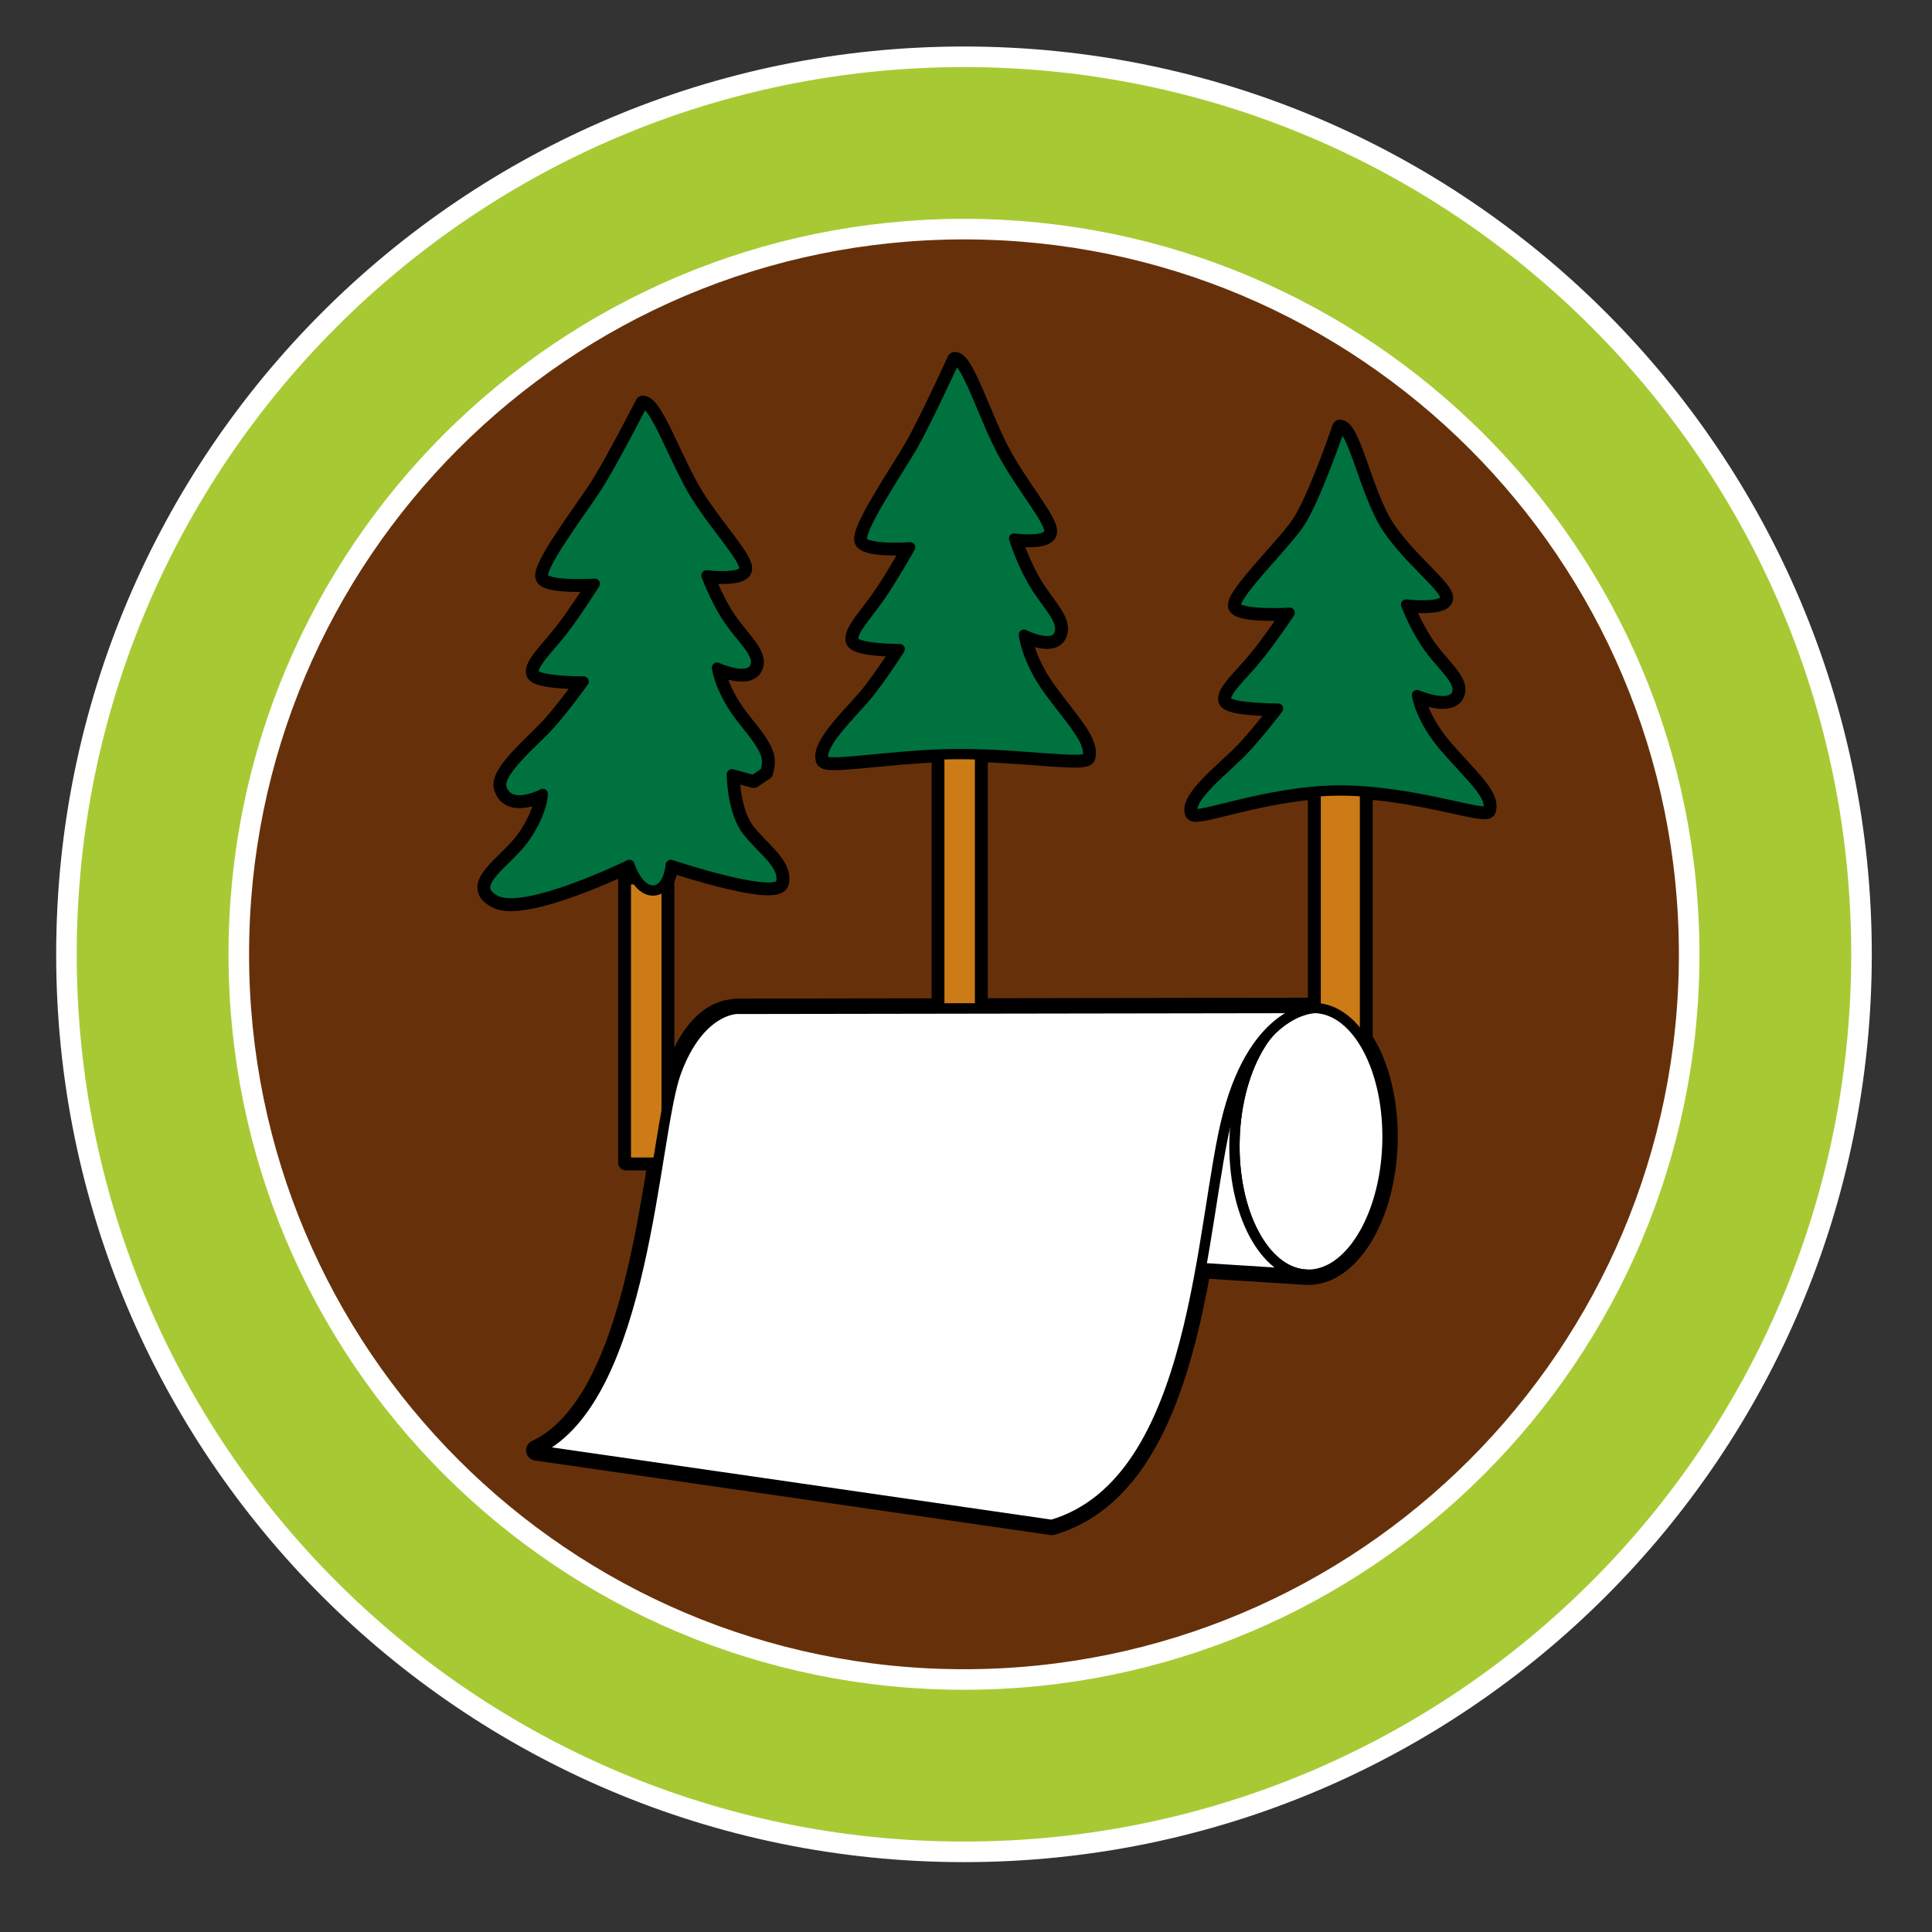 <?xml version="1.0" encoding="iso-8859-1"?>
<!-- Generator: Adobe Illustrator 23.0.6, SVG Export Plug-In . SVG Version: 6.00 Build 0)  -->
<svg version="1.1" id="Layer_2" xmlns="http://www.w3.org/2000/svg" xmlns:xlink="http://www.w3.org/1999/xlink" x="0px" y="0px"
	 viewBox="0 0 71.75 71.75" style="enable-background:new 0 0 71.75 71.75;" xml:space="preserve">
<rect x="0" y="0" width="71.75" height="71.75" fill="#333333" stroke="none"/>
<path style="fill:#66310A;" d="M65.383,35.226c0,16.557-13.421,29.978-29.978,29.978c-16.556,0-29.977-13.421-29.977-29.978
	c0-16.556,13.421-29.977,29.977-29.977C51.962,5.248,65.383,18.67,65.383,35.226z"/>
<g>
	<g>
		<path style="fill:#FFFFFF;" d="M38.026,23.573c0,0,1.063,0.541,1.305,0c0.242-0.54-0.51-1.14-1.015-2.054
			c-0.421-0.76-0.654-1.516-0.654-1.516s1.208,0.163,1.305-0.216c0.095-0.378-0.941-1.567-1.667-2.864s-1.402-3.567-1.837-3.567
			c0,0-1.063,2.324-1.595,3.244c-0.532,0.918-2.08,3.189-1.837,3.513c0.242,0.325,1.769,0.214,1.769,0.214s-0.609,1.083-1.092,1.786
			c-0.483,0.703-1.113,1.352-1.016,1.676c0.097,0.324,1.722,0.318,1.722,0.318s-0.593,0.935-1.141,1.628
			c-0.549,0.692-1.886,1.892-1.692,2.486c0.086,0.268,2.138-0.116,4.303-0.198v10.689h1.515V28.017
			c2.098,0.065,3.933,0.36,3.997,0.096c0.145-0.594-0.628-1.351-1.451-2.486C38.121,24.492,38.026,23.573,38.026,23.573z
			 M27.182,28.755l0.805,0.22l0.439-0.293c0.156-0.571,0.073-0.821-0.811-1.911c-0.883-1.091-0.986-1.974-0.986-1.974
			s1.142,0.519,1.402,0c0.26-0.52-0.547-1.095-1.09-1.973c-0.453-0.731-0.702-1.456-0.702-1.456s1.298,0.157,1.401-0.207
			c0.104-0.364-1.01-1.505-1.791-2.752c-0.78-1.246-1.506-3.428-1.973-3.428c0,0-1.143,2.233-1.714,3.117
			c-0.572,0.883-2.234,3.064-1.974,3.376c0.26,0.312,1.901,0.206,1.901,0.206s-0.654,1.042-1.173,1.716
			c-0.52,0.675-1.196,1.298-1.091,1.61c0.104,0.312,1.85,0.305,1.85,0.305s-0.636,0.899-1.226,1.564
			c-0.589,0.666-2.026,1.818-1.818,2.389l0.062,0.15c0.367,0.658,1.464,0.073,1.464,0.073s0,0.659-0.659,1.611
			c-0.659,0.951-2.195,1.756-1.098,2.341c1.098,0.586,4.976-1.317,4.976-1.317s0.089,0.277,0.26,0.533h-0.393v10.523h1.514V32.695
			c0.129-0.266,0.156-0.574,0.156-0.574s3.952,1.317,4.099,0.659c0.146-0.659-0.659-1.171-1.245-1.902
			C27.182,30.146,27.182,28.755,27.182,28.755z M53.652,27.748c-0.92-1.069-1.028-1.935-1.028-1.935s1.189,0.509,1.461,0
			c0.27-0.509-0.571-1.073-1.137-1.934c-0.471-0.716-0.73-1.427-0.73-1.427s0.083,0.009,0.208,0.018
			c0.383,0.026,1.169,0.047,1.25-0.222c0.106-0.356-1.347-1.423-2.161-2.645c-0.812-1.222-1.267-3.73-1.754-3.73
			c0,0-0.927,2.72-1.523,3.585c-0.593,0.866-2.595,2.79-2.324,3.096c0.271,0.305,1.98,0.202,1.98,0.202s-0.68,1.02-1.223,1.682
			c-0.54,0.662-1.245,1.273-1.136,1.578c0.109,0.305,1.926,0.299,1.926,0.299s-0.663,0.881-1.277,1.534
			c-0.614,0.652-2.11,1.781-1.893,2.342c0.093,0.246,2.224-0.598,4.567-0.792v10.111h1.833V29.394
			c2.379,0.178,4.509,0.945,4.581,0.695C55.437,29.53,54.573,28.817,53.652,27.748z"/>
	</g>
	<g>
		<path style="fill:none;stroke:#000000;stroke-width:0.573;stroke-linecap:round;stroke-linejoin:round;" d="M38.026,23.573
			c0,0,1.063,0.541,1.305,0c0.242-0.54-0.51-1.14-1.015-2.054c-0.421-0.76-0.654-1.516-0.654-1.516s1.208,0.163,1.305-0.216
			c0.095-0.378-0.941-1.567-1.667-2.864s-1.402-3.567-1.837-3.567c0,0-1.063,2.324-1.595,3.244c-0.532,0.918-2.08,3.189-1.837,3.513
			c0.242,0.325,1.769,0.214,1.769,0.214s-0.609,1.083-1.092,1.786c-0.483,0.703-1.113,1.352-1.016,1.676
			c0.097,0.324,1.722,0.318,1.722,0.318s-0.593,0.935-1.141,1.628c-0.549,0.692-1.886,1.892-1.692,2.486
			c0.086,0.268,2.138-0.116,4.303-0.198v10.689h1.515V28.017c2.098,0.065,3.933,0.36,3.997,0.096
			c0.145-0.594-0.628-1.351-1.451-2.486C38.121,24.492,38.026,23.573,38.026,23.573z M27.182,28.755l0.805,0.22l0.439-0.293
			c0.156-0.571,0.073-0.821-0.811-1.911c-0.883-1.091-0.986-1.974-0.986-1.974s1.142,0.519,1.402,0
			c0.26-0.52-0.547-1.095-1.09-1.973c-0.453-0.731-0.702-1.456-0.702-1.456s1.298,0.157,1.401-0.207
			c0.104-0.364-1.01-1.505-1.791-2.752c-0.78-1.246-1.506-3.428-1.973-3.428c0,0-1.143,2.233-1.714,3.117
			c-0.572,0.883-2.234,3.064-1.974,3.376c0.26,0.312,1.901,0.206,1.901,0.206s-0.654,1.042-1.173,1.716
			c-0.52,0.675-1.196,1.298-1.091,1.61c0.104,0.312,1.85,0.305,1.85,0.305s-0.636,0.899-1.226,1.564
			c-0.589,0.666-2.026,1.818-1.818,2.389l0.062,0.15c0.367,0.658,1.464,0.073,1.464,0.073s0,0.659-0.659,1.611
			c-0.659,0.951-2.195,1.756-1.098,2.341c1.098,0.586,4.976-1.317,4.976-1.317s0.089,0.277,0.26,0.533h-0.393v10.523h1.514V32.695
			c0.129-0.266,0.156-0.574,0.156-0.574s3.952,1.317,4.099,0.659c0.146-0.659-0.659-1.171-1.245-1.902
			C27.182,30.146,27.182,28.755,27.182,28.755z M53.652,27.748c-0.92-1.069-1.028-1.935-1.028-1.935s1.189,0.509,1.461,0
			c0.27-0.509-0.571-1.073-1.137-1.934c-0.471-0.716-0.73-1.427-0.73-1.427s0.083,0.009,0.208,0.018
			c0.383,0.026,1.169,0.047,1.25-0.222c0.106-0.356-1.347-1.423-2.161-2.645c-0.812-1.222-1.267-3.73-1.754-3.73
			c0,0-0.927,2.72-1.523,3.585c-0.593,0.866-2.595,2.79-2.324,3.096c0.271,0.305,1.98,0.202,1.98,0.202s-0.68,1.02-1.223,1.682
			c-0.54,0.662-1.245,1.273-1.136,1.578c0.109,0.305,1.926,0.299,1.926,0.299s-0.663,0.881-1.277,1.534
			c-0.614,0.652-2.11,1.781-1.893,2.342c0.093,0.246,2.224-0.598,4.567-0.792v10.111h1.833V29.394
			c2.379,0.178,4.509,0.945,4.581,0.695C55.437,29.53,54.573,28.817,53.652,27.748z"/>
	</g>
</g>
<path style="fill:#FFFFFF;stroke:#000000;stroke-width:0.764;stroke-linecap:round;stroke-linejoin:round;" d="M48.838,37.435
	L27.36,37.468c0,0-0.072,0.004-0.176,0.025c-0.986,0.095-1.836,1.195-2.201,2.739c-0.773,2.903-1.177,11.803-5.064,13.629
	l19.144,2.768c3.537-1.046,4.797-5.475,5.531-9.539l3.941,0.247c1.565,0.048,2.905-2.131,2.989-4.866
	C51.607,39.738,50.405,37.483,48.838,37.435z"/>
<rect x="34.882" y="26.834" style="fill:#CC7B16;stroke:#000000;stroke-width:0.382;stroke-linecap:round;stroke-linejoin:round;" width="1.515" height="11.879"/>
<path style="fill:#00723F;stroke:#000000;stroke-width:0.382;stroke-linecap:round;stroke-linejoin:round;" d="M35.462,28.006
	c2.458-0.022,4.858,0.41,4.932,0.107c0.145-0.594-0.628-1.351-1.451-2.486c-0.823-1.135-0.917-2.055-0.917-2.055
	s1.063,0.541,1.305,0c0.242-0.54-0.51-1.14-1.015-2.054c-0.421-0.76-0.654-1.516-0.654-1.516s1.208,0.163,1.305-0.216
	c0.095-0.378-0.941-1.567-1.667-2.864s-1.402-3.567-1.837-3.567c0,0-1.063,2.324-1.595,3.244c-0.532,0.918-2.08,3.189-1.837,3.513
	c0.242,0.325,1.769,0.214,1.769,0.214s-0.609,1.083-1.092,1.786c-0.483,0.703-1.113,1.352-1.016,1.676
	c0.097,0.324,1.722,0.318,1.722,0.318s-0.593,0.935-1.141,1.628c-0.549,0.692-1.886,1.892-1.692,2.486
	C30.673,28.514,33.098,28.027,35.462,28.006z"/>
<rect x="23.243" y="32.654" style="fill:#CC7B16;stroke:#000000;stroke-width:0.382;stroke-linecap:round;stroke-linejoin:round;" width="1.514" height="10.523"/>
<path style="fill:#00723F;stroke:#000000;stroke-width:0.382;stroke-linecap:round;stroke-linejoin:round;" d="M18.63,29.263
	c-0.208-0.571,1.229-1.724,1.818-2.389c0.59-0.665,1.226-1.564,1.226-1.564s-1.745,0.006-1.85-0.305
	c-0.104-0.312,0.571-0.935,1.091-1.61c0.519-0.675,1.173-1.716,1.173-1.716s-1.641,0.106-1.901-0.206
	c-0.26-0.312,1.402-2.493,1.974-3.376c0.571-0.883,1.714-3.117,1.714-3.117c0.467,0,1.193,2.182,1.973,3.428
	c0.78,1.247,1.894,2.388,1.791,2.752c-0.103,0.364-1.401,0.207-1.401,0.207s0.25,0.726,0.702,1.456
	c0.543,0.878,1.351,1.454,1.09,1.973c-0.26,0.519-1.402,0-1.402,0s0.103,0.883,0.986,1.974c0.883,1.09,0.967,1.34,0.811,1.911
	l-0.439,0.293l-0.805-0.22c0,0,0,1.391,0.585,2.123c0.586,0.732,1.391,1.244,1.245,1.902c-0.147,0.659-4.099-0.659-4.099-0.659
	s-0.072,0.951-0.658,0.951c-0.587,0-0.879-0.951-0.879-0.951s-3.878,1.903-4.976,1.317c-1.097-0.585,0.439-1.39,1.098-2.341
	c0.659-0.952,0.659-1.611,0.659-1.611s-1.097,0.585-1.464-0.073"/>
<rect x="48.86" y="28.588" style="fill:#CC7B16;stroke:#000000;stroke-width:0.382;stroke-linecap:round;stroke-linejoin:round;" width="1.833" height="10.922"/>
<path style="fill:#00723F;stroke:#000000;stroke-width:0.382;stroke-linecap:round;stroke-linejoin:round;" d="M49.688,29.358
	c2.75-0.02,5.505,1.016,5.587,0.731c0.163-0.56-0.702-1.273-1.622-2.341c-0.92-1.069-1.028-1.935-1.028-1.935s1.189,0.509,1.461,0
	c0.27-0.509-0.571-1.073-1.137-1.934c-0.471-0.716-0.73-1.427-0.73-1.427s1.352,0.153,1.459-0.204
	c0.106-0.356-1.347-1.423-2.161-2.645c-0.812-1.222-1.267-3.73-1.754-3.73c0,0-0.927,2.72-1.523,3.585
	c-0.593,0.866-2.595,2.79-2.324,3.096c0.271,0.305,1.98,0.202,1.98,0.202s-0.68,1.02-1.223,1.682
	c-0.54,0.662-1.245,1.273-1.136,1.578c0.109,0.305,1.926,0.299,1.926,0.299s-0.663,0.881-1.277,1.534
	c-0.614,0.652-2.11,1.781-1.893,2.342C44.397,30.466,47.043,29.378,49.688,29.358z"/>
<path style="fill:#FFFFFF;stroke:#000000;stroke-width:0.382;stroke-linecap:round;stroke-linejoin:round;" d="M51.525,42.472
	c-0.084,2.735-1.423,4.914-2.989,4.866c-1.569-0.048-2.771-2.305-2.687-5.039c0.083-2.735,1.422-4.913,2.989-4.864
	C50.405,37.483,51.607,39.738,51.525,42.472z"/>
<path style="fill:#FFFFFF;stroke:#000000;stroke-width:0.382;stroke-linecap:round;stroke-linejoin:round;" d="M48.536,47.338
	c-1.569-0.048-2.771-2.305-2.687-5.039c0.083-2.735,1.422-4.913,2.989-4.864L27.36,37.468c-1.349-0.041-2.5,1.834-2.572,4.186
	c-0.072,2.354,0.962,4.294,2.311,4.335L48.536,47.338z"/>
<path style="fill:#FFFFFF;stroke:#000000;stroke-width:0.382;stroke-linecap:round;stroke-linejoin:round;" d="M39.063,56.63
	c5.469-1.618,5.501-11.33,6.548-15.263c1.044-3.933,3.227-3.932,3.227-3.932L27.36,37.468c0,0-1.388-0.007-2.253,2.346
	c-0.865,2.352-1.097,12.125-5.188,14.048L39.063,56.63z"/>
<path style="fill:#A7CA34;stroke:#FFFFFF;stroke-width:0.764;" d="M69.132,35.441c0,18.409-14.923,33.332-33.332,33.332
	c-18.408,0-33.332-14.923-33.332-33.332c0-18.408,14.924-33.332,33.332-33.332C54.209,2.109,69.132,17.033,69.132,35.441z
	 M35.8,8.509c-14.874,0-26.932,12.058-26.932,26.932S20.926,62.373,35.8,62.373s26.932-12.059,26.932-26.933
	S50.674,8.509,35.8,8.509z"/>
</svg>

